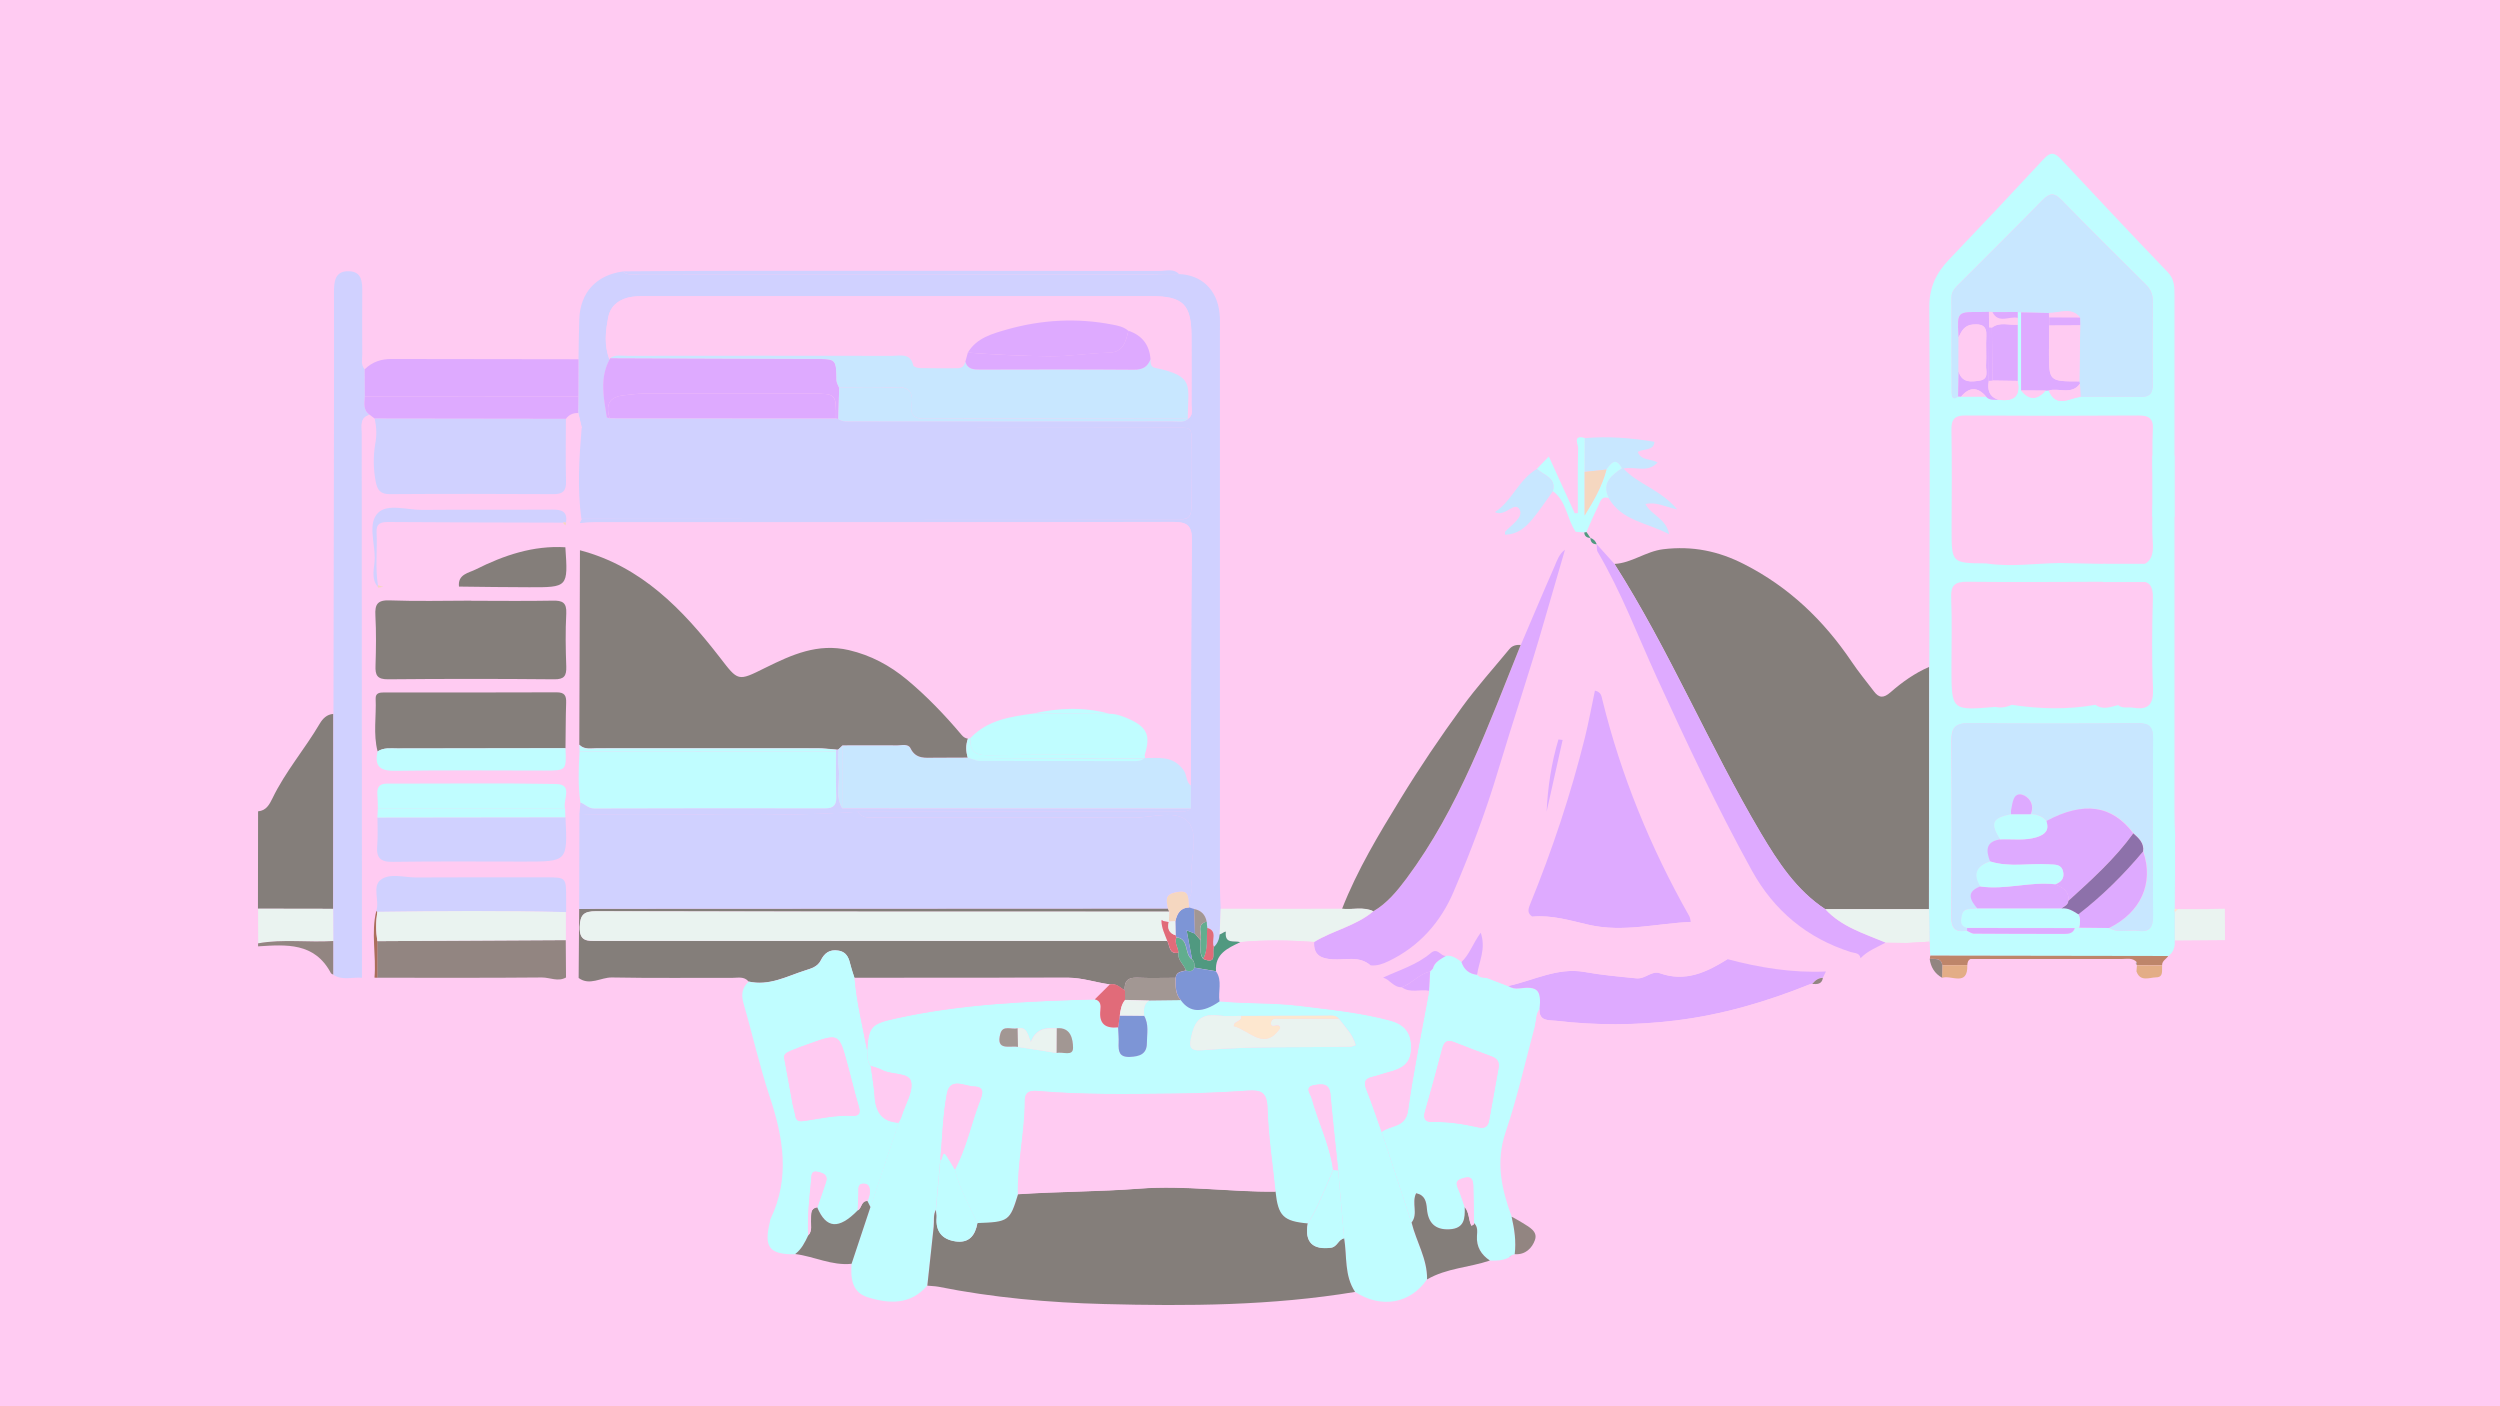 <svg xmlns="http://www.w3.org/2000/svg" xml:space="preserve" id="Calque_1" x="0" y="0" style="enable-background:new 0 0 1920 1080" version="1.1" viewBox="0 0 1920 1080"><rect x="0" y="0" width="1920" height="1080" fill="#333333" stroke="none"/><style>.st1{fill:#ffcbf2}.st2{fill:#847e7a}.st3{fill:#eaf3f0}.st4{fill:#928581}.st5{fill:#c0fdff}.st6{fill:#d0d1ff}.st7{fill:#deaaff}.st8{fill:#c8e7ff}.st9{fill:#509980}.st11{fill:#e3ad86}.st13{fill:#fde7cf}.st14{fill:#7d95d6}.st15{fill:#f5d7c0}.st16{fill:#e16b79}.st17{fill:#61ad8e}.st18{fill:#a29793}</style><g id="fond"><path d="M-33-30h2013v1152H-33z" style="fill:none;stroke:#000;stroke-width:1.123;stroke-miterlimit:10"/><path d="M-33-67h2013v1194H-33z" class="st1"/></g><g id="chambre"><path d="M198.2 623.1c0-205 .1-410-.2-615 0-7.7.8-10.2 9.6-10.2 497.3.3 994.6.3 1491.8 0 8.9 0 9.5 2.6 9.5 10.2-.2 229.9-.2 459.8-.2 689.7-4 .1-8.1.1-12.1.2.2-14.4-9.5-25-14.7-37.3-2.7-6.5-2.9-15.3-11.5-18.5-.2-6.4-.5-12.8-.5-19.3V226.4c0-6.4 0-12.2-5.2-17.7-27.5-28.6-54.7-57.6-81.8-86.6-4.8-5.2-8.1-6.1-13.4-.3-24 25.9-48.2 51.6-72.6 77.1-10 10.5-15.4 21.4-15.3 37 .7 92 .1 183.9 0 275.9-11.1 4.8-20.8 11.7-29.7 19.5-5.3 4.7-8.8 4.5-12.7-.7-5.8-7.6-11.8-15-17.2-22.9-21.4-31.6-48.2-57.2-82.5-74.8-19.8-10.1-39.8-14.2-62.1-11.5-13.5 1.6-24.1 10.6-37.5 11.3-4.6-5.1-9.1-10.1-13.7-15.2l.1.1c-.9-2.4-2.4-4.1-4.9-4.9l.1.1c-1-1.5-2.1-3.1-3.1-4.6 3-6.5 5.8-13.2 8.9-19.6 1.6-3.3 2.2-8.4 8.2-6.4 10.2 17.6 29.5 18.8 46.5 27.7-2.3-12.2-13.8-14.5-18.2-23.2 8.1-1.9 14.5 2 24.4 4.1-13-15.2-30.2-19.3-41.2-31.3 8.4-2.1 18.3 3.8 26.2-4.8-5.2-3.2-12.5-1-15.2-8.1 4.6-2.8 12.3-.6 12.8-7.8-17.9-2.9-35.7-4.3-53.5-2.8-9.4-2.9-5.1 4.9-5.1 7.6-.4 16.7-.2 33.4-.2 50.2-.8 0-1.6.1-2.4.1-6.4-14.1-12.8-28.2-19.9-43.6-3.7 3.8-6.4 6.6-9.1 9.4-14.1 8.2-19 24.6-32.3 33.3 8.1 4 14.9-8.9 18.9-2.1 3.4 5.8-6.1 11.7-10.9 17-.4.4-.2 1.3-.3 2.4 9.4 0 15.8-5.5 21.2-12 5.6-6.8 10.4-14.2 15.6-21.3 10.6 7.7 10.8 21.3 17.5 31.2-2.8 4.6-7.8 7.8-8.2 13.7-4.5 3.2-6.1 8.3-8.1 12.9-8.8 20-17.2 40.1-25.8 60.1-3.3-.1-6.5.5-8.7 3.2-12.1 14.7-24.9 29-36.2 44.4-16.7 22.9-32.6 46.4-47.4 70.6-16.7 27.3-33.3 54.6-44.9 84.5-31.1 0-62.2.1-93.2.1-.2-5.6-.6-11.2-.6-16.8V253.3c0-4.4.2-8.9-.3-13.2-1.9-18-13.8-29.3-31.1-29.9-4.3-4.5-9.9-2.4-14.8-2.4-114.6-.1-229.1-.1-343.7-.1-22.9 0-45.8.3-68.7.4-20.4 2.8-32.7 16.1-33.4 36.6-.4 10.3-.4 20.6-.6 30.9-47.8-.1-95.6-.1-143.4-.2-8 0-15 2.3-20.8 7.9-3-3.4-1.9-7.6-1.9-11.5-.1-16.1-.2-32.1 0-48.2.1-7.7-.4-15.5-10.3-15.7-10.6-.2-11.4 7.8-11.4 16 .1 30.9 0 61.8 0 92.8-.1 77.1-.3 154.2-.4 231.3-5 .3-8.2 3.7-10.4 7.4-11.5 19.6-26.6 36.9-36.4 57.5-2.7 5.1-5.2 9.8-11.4 10.2z" class="st1"/><path d="M198.2 623.1c6.2-.5 8.7-5.2 11-9.9 9.9-20.6 24.9-37.9 36.4-57.5 2.2-3.7 5.4-7.1 10.4-7.4 0 49.9 0 99.8-.1 149.7-19.3 0-38.5-.1-57.8-.1.1-24.9.1-49.8.1-74.8z" class="st2"/><path d="M198.2 697.9c19.3 0 38.5.1 57.8.1.1 8.2.1 16.4.2 24.7-19.3 1.2-38.7-1.8-57.9 1.8-.1-8.9-.1-17.7-.1-26.6zM1708.8 722l-38.6.3v-22c.8-.7 1.6-1.5 2.4-2.2h24c4-.1 8.1-.1 12.1-.2.1 8.1.1 16.1.1 24.1z" class="st3"/><path d="M198.2 724.5c19.2-3.5 38.6-.5 57.9-1.8v25.9c-.7-.4-1.7-.7-2-1.3-12.5-23.6-34.2-21.9-55.9-20.5v-2.3z" class="st4"/><path d="M1239.9 433.1c13.3-.7 23.9-9.6 37.5-11.3 22.4-2.7 42.4 1.4 62.1 11.5 34.4 17.5 61.1 43.1 82.5 74.8 5.3 7.9 11.4 15.3 17.2 22.9 3.9 5.2 7.4 5.3 12.7.7 8.9-7.8 18.7-14.8 29.7-19.5-.1 62-.1 124.1-.2 186.1h-79.7c-22.1-14.6-36.2-36.2-49.3-58.2-40-67.7-70.2-140.6-112.5-207z" class="st2"/><path d="M1428.9 735.9c-9.6 1.5-17.4 7.8-26.6 10.3-25.8 1.2-50.9-2.9-75.7-9.5-11.4-7.5-18-19.8-28.1-28.7-.4-1.5-.4-3.3-1.2-4.6-29.7-52.5-52.4-107.8-66.8-166.5-.6-2.5-1-5.6-5.6-6.6-2.5 11.9-4.7 23.9-7.6 35.7-10.9 43.9-25.2 86.8-42.3 128.7-1.6 4-1.9 6.8 1.9 9.2-2.3 1.5-5.9 2.6-6.6 4.6-6 16.5-20.1 27.6-28.2 42.6-2.8-.1-5.6-.1-7.6-2.5 1.3-10 7-19.6 2.8-32.2-6.2 8.5-8.6 16.8-14.8 22.5-3.6-2.5-7.2-5.4-12-4.7-4 .5-6.2-6.7-11.5-2.2-10.7 9.1-24.2 13.1-36.7 18.9-5.1-1.3-17.8 5.2-9.7-9.6 5 .5 9.4-1.1 13.8-3.2 23.6-11.2 40-30 49.9-53.2 13-30.4 24.8-61.4 34.2-93.1 11.4-38.3 24.3-76.2 35.4-114.7 5.3-18.4 10.7-36.7 16-55 .4-6 5.4-9.2 8.2-13.7 2.2.2 4.4.3 6.6.5.2 3 2.1 4.1 4.8 4.2l-.1-.1c.1 3.2 1.7 4.9 4.9 4.9l-.1-.1c.2 2-.2 4.3.8 5.9 18.1 30.7 30.6 63.9 45.3 96.2 22.9 50.3 46.5 100.3 73.2 148.7 16.9 30.8 42.3 51.8 76 62.5 3 1 6.7.6 7.4 4.8zm-228.8-167.6c-1.1-.1-2.2-.3-3.2-.4-5.4 18-8.2 36.5-9.1 55.4 4.1-18.3 8.2-36.6 12.3-55z" class="st1"/><path d="M1481.5 698.2c.1-62 .1-124.1.2-186.1.1-92 .7-184 0-275.9-.1-15.6 5.3-26.5 15.3-37 24.4-25.5 48.6-51.2 72.6-77.1 5.3-5.8 8.5-4.9 13.4.3 27.1 29 54.3 58 81.8 86.6 5.2 5.4 5.2 11.2 5.2 17.7v396.5c0 6.4.3 12.8.5 19.3-.1 18.5-.2 37.1-.2 55.6-.2.8-.2 1.6-.1 2.4v22c.3 4.8-1 8.9-5 11.8l-182.8-.3-.6-10.8-.3-25zm68.1-454.1v-4.5c.9.1 1.8.2 2.6.2v60c6.2 7.9 12.6 7.3 18.9.1.8-.1 1.5-.1 2.3-.1 5.7 13.8 15.7 6.1 24.4 4.9 15.3 0 30.6-.3 45.8.1 7.4.2 9.8-2.7 9.7-9.9-.3-21.3-.2-42.6 0-63.9.1-5.3-1.8-9.1-5.5-12.7-21.7-21.5-43.4-43-64.7-64.9-5.8-5.9-9.3-5-14.6.4-21.1 21.6-42.5 42.7-63.8 64.1-2.8 2.8-5.9 5.6-5.9 10.1 0 24.5 0 49 .1 73.5 0 3 .6 6.2 4.9 3 .8 0 1.5.1 2.3 0h19.2c2.6 3.2 6.2 2.2 9.6 2.5 11.1 1.4 17.2-2.1 14.6-14.5v-43.1c.1-1.8.1-3.5.1-5.3zm59.7 297.2c5.8 4.2 11.6 1.6 17.4.2 3.4 2.9 7.7 1.4 11.5 2 12.4 2.1 15.8-3 15.3-15.2-1-22.8-.7-45.6-.1-68.4.3-9.7-2.3-14.5-12.5-13.2-1.3-3.9-1-7.8.2-11.6 11.4-1.8 13-9.4 12.2-19.4-.7-9.1-.2-18.2-.1-27.3 2.9-4.3 1.7-9.9 5-14.2 4.8-6.3 1.8-10-5-11.7 0-10.9-.4-21.7.2-32.5.5-8.6-2.9-11-11.2-10.9-44.2.3-88.4.3-132.6 0-8.6-.1-11.1 3-10.9 11.2.4 25.3.2 50.6.1 75.9 0 26.3 0 26.3 26.6 26.5 19 3 37.9-.1 56.8-.3 11.8.2 23.7.5 35.5.7.2 4.6.3 9.1.4 13.7-35.8.1-71.6.4-107.4 0-9.7-.1-12.6 3-12.2 12.4.7 17.7.2 35.4.2 53.1 0 33.5 0 33.5 33.9 30.6 4.4 1.1 8.5.1 12.5-1.6 21.6 3.3 42.9 3.8 64.2 0zm-15.9 171.5c1.1-.1 2.3-.2 3.4-.3 7.6.1 15.2.2 22.9.2 7.1 4.3 14.9 1.1 22.3 2.2 9.3 1.3 11.5-3 11.4-11.7-.3-45.3-.4-90.7 0-136 .1-9-2.7-11.8-11.7-11.7-43.3.4-86.7.4-130.1 0-10.2-.1-13.1 3.8-13 13.5.4 45 .4 89.9-.1 134.8-.1 9.4 3.3 12.4 11.9 11 1.8.8 3.6 2.2 5.3 2.2 23.3.2 46.5.2 69.8.2 3.7-.1 6.7-.6 7.9-4.4z" class="st5"/><path d="M905.5 210.5c17.3.6 29.2 12 31.1 29.9.5 4.4.3 8.8.3 13.2v427.6c0 5.6.4 11.2.6 16.8-.2 6.5-.5 13.1-.8 19.7-.3 3.7-1.5 7-4.4 9.5-2.5-4.6 3.3-12.2-5.2-14.7-.2-1.6-.3-3.2-.5-4.7-1-5.4-4.2-8.6-9.5-9.7l-3.9-1.2c-.2-2.1-.4-4.1-.7-6.2 4.3-5.3 2.2-11.6 2.2-17.4-.2-14.4 6-32.9-2.2-42-8.9-9.9-28-3.2-42.5-3.3-65.3-.4-130.6-.2-196-.2-5.5 0-11.5 1.4-15.3-4.4 80.7-.1 161.3-.2 242-.4 4.7 0 9.7 1.5 13.9-2v-17.8c.2-62.6 0-125.3.8-187.9.1-11.9-3.5-14.5-14.9-14.5-147.8.4-295.6.2-443.4.3-4 0-8 .4-12 .6.5-1.1 1-2.2 1.5-3.2 152.7.1 305.5.2 458.2.2h1.2c6.9.7 9.1-2.7 9-9.2-.2-18.1-.3-36.2 0-54.2.1-6-1.8-6.8-7.6-6.8-153.5.3-307.1.3-460.6.3-.9-3.9-1.8-7.7-2.7-11.5 0-4.2.1-8.4.1-12.7 0-9.5 0-19.1.1-28.6.2-10.3.2-20.6.6-30.9.7-20.4 13-33.8 33.4-36.6 4.2 3.6 9.2 2.1 13.9 2.1 130.6.1 261.2.1 391.9.1 7.1-.2 14.2-.2 21.4-.2zM643.8 321.7c3.6 2.6 7.7 1.9 11.6 1.9H901c3.9 0 8.1 1.2 11.5-2 4.3-2.8 2.5-7.2 2.6-11 .2-17.2 0-34.5 0-51.8 0-25-6.3-31.3-31.1-31.3H499.9c-4.8 0-9.7-.2-14.4.5-9.1 1.3-16.4 6.4-18.2 15.3-2.2 10.8-3.5 22 .9 32.9-7.7 14.5-4.5 29.5-2.1 44.4 0 .3 1.4.5 2.2.7 57.9 0 115.9 0 173.9.1.4 0 1 .1 1.6.3zM256.1 748.7v-25.9c0-8.2-.1-16.4-.1-24.7 0-49.9 0-99.8.1-149.7.1-77.1.3-154.2.4-231.3 0-30.9.1-61.9 0-92.8 0-8.2.8-16.3 11.4-16 9.9.2 10.4 8 10.3 15.7-.1 16.1-.1 32.1 0 48.2 0 3.9-1.2 8.1 1.9 11.5 0 7 .1 13.9.1 20.9-.3 5.1-1.5 10.5 3.8 14.1-7.8 2-6.1 8.5-6.1 13.8 0 139.5 0 278.9.1 418.4-7.3-.6-15 2.3-21.9-2.2z" class="st6"/><path d="M1201.9 422.2c-5.3 18.3-10.7 36.6-16 55-11 38.5-23.9 76.3-35.4 114.7-9.4 31.6-21.2 62.7-34.2 93.1-9.9 23.2-26.3 41.9-49.9 53.2-4.4 2.1-8.8 3.7-13.8 3.2-8.7-7.5-19.2-4-28.9-4.6-8.7-.5-15-3-14.4-13.3 14.6-9 32.2-12.3 45.5-23.6 10.6-6.2 18.2-15.5 25.4-25.1 40.5-54.3 62.8-117.5 87.8-179.5 8.6-20.1 17-40.2 25.8-60.1 2-4.7 3.6-9.8 8.1-13z" class="st7"/><path d="M1167.9 495.3c-25 61.9-47.3 125.1-87.8 179.5-7.2 9.6-14.8 18.9-25.4 25.1-7.8-3.7-16-1-24-1.9 11.7-29.9 28.2-57.2 44.9-84.5 14.8-24.2 30.7-47.7 47.4-70.6 11.2-15.4 24.1-29.7 36.2-44.4 2.3-2.8 5.4-3.4 8.7-3.2z" class="st2"/><path d="M1428.9 735.9c-.8-4.3-4.5-3.8-7.4-4.7-33.7-10.7-59-31.8-76-62.5-26.7-48.4-50.2-98.4-73.2-148.7-14.7-32.2-27.2-65.5-45.3-96.2-.9-1.6-.5-3.9-.8-5.9 4.6 5.1 9.1 10.1 13.7 15.2 42.3 66.4 72.5 139.3 112.6 206.9 13.1 22 27.2 43.7 49.3 58.2 12.6 13.7 30 18.8 46.4 25.7-6.6 3.6-13.9 6.3-19.3 12zM280.2 304.5c0-7-.1-13.9-.1-20.9 5.8-5.7 12.8-8 20.8-7.9 47.8.1 95.6.2 143.4.2 0 9.5 0 19.1-.1 28.6-54.7.1-109.3.1-164 0z" class="st7"/><path d="M1030.7 697.9c8 .9 16.2-1.8 24 1.9-13.4 11.3-30.9 14.7-45.5 23.6-18.9-1.3-37.8-1.7-56.7.1-4.4-1.5-12 1.9-11.1-7.8.1-1.2-3 1.4-4.7 1.9.2-6.5.5-13.1.8-19.7 31 .1 62.1.1 93.2 0z" class="st3"/><path d="M1246.9 359.9c11 12 28.2 16 41.2 31.3-9.9-2.1-16.3-6-24.4-4.1 4.4 8.6 15.9 11 18.2 23.2-16.9-9-36.3-10.1-46.5-27.8-5.6-11.6 1.9-17.4 10.1-22.9.5.1.9.2 1.4.3z" class="st8"/><path d="M1246.9 359.9c-.4-.1-.9-.2-1.3-.2-4.6-8.7-8.2-4.1-11.8.9l-16.8 1.8c.1-8.6.1-17.3.1-25.9 17.9-1.6 35.6-.2 53.5 2.8-.5 7.2-8.2 5-12.8 7.8 2.7 7 10 4.9 15.2 8.1-7.8 8.5-17.8 2.6-26.1 4.7z" class="st8"/><path d="M1217.1 336.4c-.1 8.6-.1 17.3-.1 25.9v33.5c7.1-11.4 13.5-22.7 16.8-35.3 3.6-5 7.2-9.6 11.8-.9-8.1 5.5-15.7 11.3-10.1 22.9-5.9-1.9-6.5 3.1-8.2 6.4-3.2 6.4-6 13.1-8.9 19.6-.6.1-1.2.2-1.7.4-2.2-.2-4.4-.3-6.6-.5-6.8-9.9-6.9-23.5-17.5-31.2 2.9-10.6-7.2-12.1-12.2-17.2 2.7-2.8 5.4-5.6 9.1-9.4 7.1 15.5 13.5 29.5 19.9 43.6.8 0 1.6-.1 2.4-.1 0-16.7-.2-33.5.2-50.2 0-2.6-4.3-10.3 5.1-7.5z" class="st5"/><path d="M905.5 210.5c-7.2 0-14.3.1-21.4.1-130.6 0-261.2 0-391.9-.1-4.7 0-9.7 1.6-13.9-2.1 22.9-.1 45.8-.4 68.7-.4 114.6 0 229.1-.1 343.7.1 4.9 0 10.5-2.1 14.8 2.4z" class="st6"/><path d="M1180.4 360.1c5 5.1 15.1 6.5 12.2 17.2-5.2 7.1-10 14.5-15.6 21.3-5.4 6.5-11.7 12-21.2 12 .1-1.1-.1-2 .3-2.4 4.8-5.2 14.3-11.1 10.9-17-3.9-6.7-10.8 6.1-18.9 2.1 13.2-8.6 18.2-25 32.3-33.2z" class="st8"/><path d="M1670.3 698c.1-18.5.2-37.1.2-55.6 8.5 3.2 8.8 12 11.5 18.5 5.1 12.3 14.8 23 14.7 37.3h-24c-.8-.2-1.6-.2-2.4-.2z" class="st1"/><path d="M1226.3 418c-3.2 0-4.8-1.7-4.9-4.9 2.5.8 4 2.5 4.9 4.9z" class="st9"/><path d="M1216.7 409c.6-.2 1.1-.3 1.7-.4 1 1.5 2.1 3.1 3.1 4.6-2.7-.2-4.6-1.2-4.8-4.2z" class="st9"/><path d="M712.1 987.4c-13 15-29.5 14-46 8.8-11.9-3.8-12.9-14.8-12.1-25.7 4.8-14.5 9.7-29.1 14.5-43.6 7.2-21.6 14.5-43.2 21.7-64.8.8-1.8 1.9-3.6 2.5-5.5 2.7-8.7 8.8-18.4 7-26-1.7-7-14.7-4.9-22-8.7-2.8-1.5-5.9-2.2-8.9-3.2-3-3.5-2.6-7.8-2.8-12 1.1-18.4 3.2-20.4 22-24.6 50.3-11.1 101.5-13.2 152.7-14.6 4.7 1.1 4.7 4.8 4.3 8.3-1.2 10.6 3.9 14.2 13.7 13.2.2 4 .6 8 .4 12-.3 6.2.2 11 8.7 10.6 7.3-.3 13-2.1 13-10.5 0-7.1 1.8-14.5-2.2-21.2-.1-4.4-.6-8.8 4-11.6l24.3-.3c7 9.7 16.6 10 29.7.9 20.3 2 40.8.9 61.1 3.5 23.4 2.9 46.9 5.2 69.8 11.3 11.1 3 16.6 9.2 16.3 21.5-.3 12.2-7.7 15.6-17.1 18.1-4.3 1.1-8.4 2.7-12.7 3.7-5.7 1.3-6.9 3.9-4.7 9.5 4.3 10.8 7.9 21.8 11.8 32.7 7.7 23.2 15.3 46.5 22.9 69.7 3.6 14.7 12.2 28 11.9 43.7-12.8 18.7-35.1 22.6-55.2 9.6-8.4-12.6-6.2-27.4-8.4-41.2-1.5-17.4-3.1-34.9-4.6-52.3-2-19.4-4.2-38.9-6-58.3-.8-8.7-6.6-7.9-12.2-7-8.2 1.3-3.1 6.7-2.2 10 5 18.5 14 35.9 16.5 55.2-6.3 13.8-11.2 28.3-19.5 41.1-18.8-1.7-22.8-5.6-24.8-24.5-2.2-21.4-5.5-42.8-6.2-64.3-.4-12-4.9-13.9-15.1-13.2-19.2 1.3-38.3 2.1-57.5 2.3-34.4.3-68.9 1-103.2-2-5.5-.5-10.5-.4-10.5 7.6 0 24-5.8 47.6-5.3 71.7-6.3 20.7-7.3 21.4-31.2 22.2-5.9-13.7-13.8-26.5-17.2-41.2 8.9-16.7 12.5-35.2 19.2-52.7 1.8-4.7 4.4-10.8-4.4-11.1-7.5-.2-18.5-7.3-20.9 5.4-3.2 16.7-3.5 34-5.1 51.1-1.1 12.7-2.2 25.4-3.4 38.2-2.4 4.1-1.4 8.6-1.8 13-1.4 15-3.1 30.1-4.8 45.2zm99.4-197.7c-7.9-.4-15.6-.4-19.9 10.5-2.4-6.3-3.4-12-10.2-10.5-4.5 1.2-11.3-2.8-13.2 4.1-3.8 13.7 7.3 9 13.5 10.2 9.9 1.5 19.8 3.1 29.7 4.6 4.5-1.3 12.8 3.1 12.6-4.2-.1-5.8-1.4-15.7-12.5-14.7zm141.9-9.5c-5.6 0-11.3.5-16.8-.2-11.4-1.4-18 1.1-21.2 14.3-2.5 10.4-1.7 13 8.6 12.2 37.5-3.1 75.2-2 112.8-2.6 1.4 0 2.8-.7 4.4-1.2-2.3-8.6-8.3-14-12.9-20.3-2.4-2.9-5.8-2.4-8.9-2.3-22 0-44 .1-66 .1z" class="st5"/><path d="M1032.3 951c2.3 13.8 0 28.6 8.4 41.2-63.9 10.6-128.4 11-192.8 9.3-42.7-1.1-85.3-4.9-127.3-13.3-2.7-.5-5.6-.5-8.4-.8 1.7-15.1 3.3-30.2 4.9-45.4.5-4.3-.6-8.9 1.8-13 .2 2 .6 4 .5 5.9-.9 10.6 4 16.8 14.3 18.4 10.6 1.6 15.3-4.5 17-14 23.9-.8 24.9-1.5 31.2-22.2 31.1-2.1 62.2-1.9 93.3-4.3 34.8-2.7 69.6 2.7 104.4 2.3 2 18.8 6 22.8 24.8 24.5-2.8 14.8 4.3 20.3 17.7 18.6 4.9-.6 5.7-6.4 10.2-7.2z" class="st2"/><path d="M278 750.8c0-139.5-.1-278.9-.1-418.4 0-5.4-1.7-11.8 6.1-13.8 1.3 1 2.5 1.9 3.8 2.9 1.4 6.7 1.6 13.1.5 20-1.6 9.3-1.4 19.1.5 28.7 1.2 6.5 3.7 9.5 11 9.4 41.7-.3 83.5-.3 125.2 0 7.2 0 10-2.3 9.9-9.7-.4-16-.1-32.1-.1-48.1 2.3-3.2 5.5-4.7 9.4-4.5.9 3.9 1.8 7.7 2.7 11.5-2 23.2-3.5 46.5-.2 69.8-.5 1.1-1 2.2-1.5 3.2.1 7 .3 14 .4 21-.2 49.8-.4 99.5-.5 149.3.1 1.8.1 3.5.2 5.2-.8 13-1.2 26 .6 39-.3 3-.5 6-.8 8.9 0 24.3-.1 48.6-.2 73-.1 17.7-.3 35.3-.4 53-3.2-.1-6.4-.3-9.6-.4-.1-9.6-.2-19.2-.2-28.7v-21.5c0-3.6.1-7.2 0-10.8 0-15.9 0-15.9-15.5-15.9-33.3 0-66.6-.2-99.9.1-9.1.1-19.9-3.6-27 1.8-6.6 5.1-.8 16-3.4 24-4.2 17 0 34.2-1.4 51.2-3.2-.1-6.3-.1-9.5-.2zm12.5-299.5 3.9-.6c19.4 0 38.7-.1 58.1-.1 17.9.2 35.8.5 53.7.5 30.1.1 30.1 0 27.9-30.7v-16.8c.4-.7.5-1.4.4-2.2 1.3-8.4-3.1-10-10.5-10-33.3.3-66.6-.1-100 .2-11.5.1-26.3-5-33.8 2.2-8 7.8-2.7 22.9-2.6 34.7.1 7.6-3.4 15.9 2.9 22.8zM434 620.7c-1.7-6.5 6.6-18.4-7-18.6-43.2-.8-86.4-.2-129.6-.3-5.9 0-7.8 2.7-7.5 8.1.2 3.6.2 7.2.4 10.8-.1 2.4-.2 4.9-.4 7.3 0 7.2.4 14.4-.2 21.6-.8 9.3 2.3 12.6 12.1 12.4 33.6-.6 67.2-.2 100.8-.2 33.3 0 33.3 0 31.7-34-.1-2.4-.2-4.8-.3-7.1zm.4-46.2c.1-11.6.1-23.2.5-34.9.2-5.4-1.2-8-7.3-8-44.1.2-88.2.1-132.4.1-3.4 0-6.8.2-6.6 4.8.5 13.5-2 27.1 1.5 40.5-2.7 11.8 2.2 15.1 13.9 14.9 38.1-.7 76.3-.2 114.4-.2 16.7 0 16.7 0 16-17.2zm-72.5-113.1v-.2c-20.9 0-41.7.5-62.5-.2-9.4-.3-11.6 2.9-11.2 11.6.7 12.8.5 25.7.1 38.5-.2 7.3 1.2 10.6 9.7 10.5 42.5-.5 85-.4 127.5 0 7.7.1 9.5-2.6 9.3-9.7-.4-13.6-.6-27.3 0-40.9.4-8.4-3-9.9-10.5-9.8-20.7.5-41.6.2-62.4.2z" class="st1"/><path d="M444.4 751.1c.1-17.7.3-35.3.4-53 4.8-.1 9.6-.2 14.5-.2 145.9-.1 291.8-.2 437.7-.2.3.8.7 1.6 1 2.5-146.7 0-293.4 0-440.1-.3-9.3 0-12.3 2.4-12.6 12-.3 11.4 5.9 10.8 13.6 10.8 145.9-.1 291.8 0 437.6 0 2 3.7 1.1 10.3 8.5 9-.8 5.7 4.4 8.9 5.8 13.6-3.4.9-7.4.9-8 5.7-9.8 0-19.7.3-29.5-.1-7.4-.3-10 3-9.5 9.8-3.6-2.2-6.7-5.7-11.6-4.7-10.7-1.4-21-5.1-32-5.1-54.7.2-109.4.1-164 .1-1-3-2.1-6-2.8-9-1.4-5.5-2.6-10.9-9.7-12-6.7-1-10.6 2-13.4 7.6-2.4 4.8-7.4 6.2-11.8 7.6-14.2 4.5-27.8 12.2-43.6 8.6-3.4-4.1-8.1-2.8-12.3-2.8-30.9-.1-61.8.3-92.7-.3-8.5-.1-17 6.6-25.5.4z" class="st2"/><path d="M1084 939c-7.7-23.2-15.3-46.5-22.9-69.7 6.8-5.4 18.4-2.9 20.3-16.6 4.2-30.8 10.7-61.2 16.2-91.8.3-4.9.5-9.8.8-14.7h-.1c.7-.8 1.4-1.5 2.2-2.3 1.3-5.3 6-7.2 10-9.8 4.9-.7 8.4 2.2 12 4.7 1.9 5.8 5.9 9.2 12 9.8 2 2.4 4.8 2.4 7.6 2.5 5.4 2.1 10.8 4.1 16.2 6.2 2.8 1.8 5.5 2.2 9 1.8 13.9-1.7 16.6 1.3 15.2 16-3 3.7-2.3 8.4-3.6 12.6-7.4 27.3-13.5 55-22.6 81.8-7.8 23-3.1 43.8 4.7 65 2.1 9.5 3.6 19.1 2.4 28.8-.8.2-1.5.4-2.3.6-.8.6-1.6 1.3-2.4 1.9-4.6 2.4-9.5 2.5-14.5 2.3-6.6-4.5-10.4-10.4-9.9-18.8.2-3.4.8-7.2-2.3-10-.2-9.6-.2-19.3-.6-28.9-.2-3.9-1.2-7.3-6.6-5.8-4.2 1.2-7.8 2.1-5.2 7.9 2.1 4.7 3.5 9.7 5.3 14.6.3 8.5-.1 16.4-11.7 17-11.2.6-16.4-5.2-17.3-15.5-.5-6-1.7-10.8-8.3-12.2-3.7 7.5 1.8 15.8-3.6 22.6zm66.8-118.3c1-4.5-.5-7.6-5.1-9.3-9.8-3.5-19.5-7.3-29.1-11.1-5.7-2.2-7.7.3-9.1 5.6-4.1 15.9-8.5 31.6-13 47.4-1.6 5.5-.5 8.6 5.8 8.4 12.1-.4 23.9 1.6 35.6 4.2 4.3.9 6.9-.8 7.7-5.2 2.4-13.3 4.8-26.6 7.2-40zM575 753.9c15.8 3.6 29.4-4.1 43.6-8.6 4.5-1.4 9.4-2.8 11.8-7.6 2.8-5.6 6.6-8.7 13.4-7.6 7.1 1.1 8.3 6.4 9.7 12 .8 3.1 1.9 6 2.8 9 1.6 18.8 6.2 37.2 9.7 55.7.2 4.2-.2 8.5 2.8 12 1 7.9 2.5 15.7 3 23.7.8 11.9 5.9 19.2 18.5 19.8-7.2 21.6-14.5 43.2-21.7 64.8-.8-1.5-1.5-3-2.3-4.6.6-1.9 1.4-3.7 1.6-5.7.4-3.8.1-7.8-5-7.6-4.7.2-3.4 4.5-3.6 7.4-.4 4.3-.4 8.7-.5 13.1-14.5 14.9-24.2 14.1-31.1-2.4 2.2-6.4 4.5-12.8 6.6-19.3 1.8-5.6-2.1-7-6.3-7.9-5.3-1.2-4.7 2.7-5 5.8-1.4 14.3-3.1 28.6-2.3 43.1-2.5 5.3-5.2 10.6-10 14.3-19.9.2-24.2-5.4-19.4-24.9.2-.8.1-1.7.5-2.3 15.1-31.5 9.8-62.5-.7-94-7.8-23.5-13.2-47.8-20.1-71.6-1.9-6.8-1-12.1 4-16.6zm27.4 59.3c2.2 12.2 4.3 23.6 6.4 35 .5 2.8 1.5 5.4 1.9 8.2.7 5.1 3.6 5 7.8 4.3 11.9-1.8 23.7-4.5 35.8-3.8 5.7.3 6.8-1.9 5.2-7.3-3.2-10.8-5.7-21.7-8.7-32.5-6.4-23.7-6.5-23.7-29.9-15.3-4.5 1.6-9.1 3.2-13.5 5.1-2.9 1.4-6.1 2.8-5 6.3z" class="st5"/><path d="M1182.4 775c1.4-14.6-1.3-17.7-15.2-16-3.5.4-6.2 0-9-1.8 19.4-4.3 38.2-14.4 58.5-10.8 13.3 2.4 26.5 3.5 39.9 4.9 7 .7 11.6-6.2 18.1-3.9 19.6 7 36-.9 51.9-10.8 24.8 6.6 49.9 10.7 75.7 9.5-.8 1.6-1.5 3.2-2.3 4.8-3.6 0-6.1 2.1-8.2 4.7l-.7-.1-.7.2c-33.4 13.5-67.6 23.6-103.6 28-30.7 3.8-61.3 3.8-91.9.2-4.9-.5-13.2.8-12.5-8.9z" class="st7"/><path d="M434.5 722c.1 9.6.2 19.2.2 28.7-6.1 3.5-12.3 0-18.5 0-42.2.4-84.3.2-126.5.2v-28.1c48.4-.3 96.6-.5 144.8-.8z" class="st4"/><path d="M1132 939.3c3.1 2.8 2.5 6.5 2.3 10-.5 8.4 3.3 14.3 9.9 18.8-15.9 5.4-33.3 5.8-48.2 14.5.3-15.7-8.3-29-11.9-43.7 5.3-6.7-.2-15 3.5-22.5 6.7 1.4 7.8 6.2 8.3 12.2.9 10.3 6.1 16.1 17.3 15.5 11.6-.6 12-8.5 11.7-17 3.5 4.1 2.8 9.7 5.1 14.3.6-.3 1.2-.5 1.7-.9.2-.2.2-.8.3-1.2z" class="st2"/><path d="M1640.8 746c-3.2 5.5-8.4 5-13.7 5-33.1-.1-66.3-.5-99.4.2-11.7.3-16.3-3.2-14.4-14.7 38.8 0 77.6-.1 116.4 0 3.9 0 8.1-1.1 11.3 2.4-.3.2-.8.6-.7.7.1.6.5 1.1.8 1.7h.2c-.2 1.6-.4 3.2-.5 4.7z" class="st1"/><path d="M1448.2 723.9c-16.4-6.9-33.8-12-46.4-25.7h79.7l.3 25c-5.7.3-11.3.7-17 1-5.5-.1-11-.2-16.6-.3z" class="st3"/><path d="M610.7 963.1c4.9-3.7 7.5-9 10-14.3 3.3-3.7 1.8-8.2 2.1-12.4.3-3.8-.8-8.3 4.8-9.2 6.9 16.5 16.6 17.2 31.1 2.4 3.2-1.6 2.5-7.4 7.5-7.2.8 1.5 1.5 3 2.3 4.6-4.8 14.5-9.7 29.1-14.5 43.6-15.2 1.6-28.8-5.7-43.3-7.5z" class="st2"/><path d="M1182.4 775c-.7 9.6 7.6 8.4 12.6 9 30.6 3.6 61.2 3.6 91.9-.2 36-4.4 70.2-14.5 103.6-28-.5 2.6-2 3.9-4.5 5.1-29.7 14-59.4 27.2-93 28.9-17.9.9-35.6 4.8-53.6 4.7-20.5-.1-40.3-5-60.6-6.9 1.3-4.1.6-8.9 3.6-12.6z" class="st1"/><path d="M1641 738.9c-3.2-3.5-7.4-2.4-11.3-2.4h-116.4c-1.9 1-2.3 2.8-2.4 4.7-6.4 0-12.8.1-19.2.1-1-6.1-5.8-4.6-9.7-4.9.1-.8.3-1.7.4-2.5l182.8.3c-1.5 2.4-4.8 3.7-4.7 7.1-6.4 0-12.9-.1-19.3-.1h-.2v-2.3z" style="fill:#be856a"/><path d="M1163.3 963.2c1.2-9.8-.2-19.3-2.4-28.8 2.8 1.6 5.7 3 8.3 4.7 4.9 3.2 12.1 6.4 9.6 13.3-2.1 6-7.3 11.5-15.5 10.8z" class="st4"/><path d="M1641.2 741.3c6.4 0 12.9.1 19.3.1-.3 3.7 1.3 9.1-4.5 9.2-5.3.1-12.3 3.7-15.2-4.6.1-1.5.3-3.1.4-4.7zM1491.7 741.3c6.4 0 12.8-.1 19.2-.1.5 17-12.6 7.2-19.4 9.8.1-3.2.1-6.5.2-9.7z" class="st11"/><path d="M289.8 722.8v28.1h-1.1l-1.1-.1c1.5-17-2.8-34.3 1.4-51.2l.9.6c-1.3 7.6-1.3 15.1-.1 22.6z" style="fill:#aa6e5a"/><path d="M1482.4 734c-.1.8-.3 1.7-.4 2.5-7.1-2.2-10.5-9.5-17.2-12.3 5.7-.3 11.3-.7 17-1l.6 10.8z" class="st1"/><path d="M1491.7 741.3c-.1 3.2-.1 6.4-.2 9.6-5.7-3.2-8.7-8.2-9.5-14.5 3.9.4 8.7-1.2 9.7 4.9zM1391.8 755.7c2.1-2.6 4.6-4.7 8.2-4.7-.8 5-4.4 4.9-8.2 4.7zM1158.7 965.8c.8-.6 1.6-1.3 2.4-1.9-.9.6-1.7 1.2-2.4 1.9z" class="st4"/><path d="M1670.3 698c.8 0 1.6.1 2.3.2-.8.7-1.6 1.5-2.4 2.2-.1-.8-.1-1.6.1-2.4z" class="st13"/><path d="M1176.9 704c-3.8-2.4-3.5-5.2-1.9-9.2 17.1-41.9 31.4-84.8 42.3-128.7 2.9-11.8 5.1-23.8 7.6-35.7 4.6 1 5 4 5.6 6.6 14.4 58.7 37.1 114 66.8 166.5.8 1.3.8 3 1.2 4.6-26 1.1-51.8 8.2-78 2.3-14.3-3.3-28.5-7.9-43.6-6.4z" class="st7"/><path d="M1097.6 760.9c-5.5 30.6-12 61-16.2 91.8-1.9 13.7-13.5 11.2-20.3 16.6-3.9-10.9-7.5-21.9-11.8-32.7-2.2-5.5-.9-8.2 4.7-9.5 4.3-1 8.4-2.5 12.7-3.7 9.4-2.5 16.9-5.9 17.1-18.1.3-12.3-5.3-18.5-16.3-21.5-22.9-6.2-46.3-8.4-69.8-11.3-20.3-2.5-40.8-1.4-61.1-3.5-1.4-7.7 2.4-15.9-2.7-23.1-.9-13.4 9.1-17.7 18.6-22.3 18.9-1.8 37.8-1.5 56.7-.1-.7 10.3 5.7 12.8 14.4 13.3 9.8.6 20.2-3 28.9 4.6-8.1 14.7 4.6 8.2 9.7 9.6 5.3 1.5 8.2 7.7 14.4 7.4 6.5 4.6 14.1 1.1 21 2.5zM1176.9 704c15.1-1.4 29.3 3.1 43.8 6.3 26.2 5.9 52-1.2 78-2.3 10.1 8.9 16.7 21.1 28.1 28.7-16 10-32.3 17.8-51.9 10.8-6.4-2.3-11.1 4.6-18.1 3.9-13.3-1.3-26.6-2.5-39.9-4.9-20.3-3.7-39.1 6.5-58.5 10.8-5.4-2.1-10.8-4.1-16.2-6.2 8.2-15 22.3-26 28.2-42.6.6-2 4.2-3 6.5-4.5z" class="st1"/><path d="M1076.6 758.2c-6.2.3-9.2-5.9-14.4-7.4 12.5-5.8 26-9.8 36.7-18.9 5.3-4.5 7.5 2.7 11.5 2.2-3.9 2.6-8.7 4.5-10 9.8-.7.8-1.4 1.5-2.2 2.3h.1c-8.4 1.8-13.8 9.1-21.7 12zM1134.4 748.6c-6.1-.6-10.1-4-12-9.8 6.2-5.7 8.6-14 14.8-22.5 4.3 12.7-1.5 22.4-2.8 32.3zM1200.1 568.3c-4.1 18.3-8.2 36.7-12.3 55 .9-18.9 3.7-37.4 9.1-55.4 1.1.2 2.1.3 3.2.4z" class="st7"/><path d="M1510.6 714.7c-8.7 1.4-12-1.5-11.9-11 .4-44.9.4-89.9.1-134.8-.1-9.7 2.8-13.6 13-13.5 43.3.4 86.7.4 130.1 0 9-.1 11.7 2.7 11.7 11.7-.4 45.3-.4 90.7 0 136 .1 8.7-2.2 13-11.4 11.7-7.4-1-15.2 2.1-22.3-2.2 24.6-12 34.7-34.6 26.2-58.8.8-6.5-3.4-10.2-7.5-13.9-16.2-21.7-38.2-24.8-66.8-9.4-3.2-3.6-7.3-5.2-12.1-5.2 3.5-7.6-1.8-13.8-6.7-15-6.7-1.6-7.2 6.3-8.2 11.5-.2 1.1-.1 2.3-.1 3.5-14.6 2.9-16.3 6.8-8.4 19.3-11.2 1.8-10.8 8.7-7.6 16.9-10.3 3.3-13.6 9.5-7.6 19.2-11 4.2-7.8 10.4-2.3 16.8-4.2 1.3-10.5-1.5-11.9 5.4-.8 3.8-1.8 8.3 4 9.6-.1.8-.2 1.5-.3 2.2zM1552.2 239.9c-.9-.1-1.8-.2-2.7-.2-6.5 0-12.9.1-19.4.1-.9-.1-1.8-.1-2.7-.2-2 0-4 .1-6 .1-18.4-.1-18.4-.1-17.4 18.1 0 .4.1.8.2 1.2v26.5c-.1 6.4-.3 12.8-.4 19.1-4.2 3.2-4.8 0-4.9-3-.1-24.5-.1-49-.1-73.5 0-4.5 3.1-7.2 5.9-10.1 21.3-21.3 42.7-42.5 63.8-64.1 5.3-5.4 8.8-6.3 14.6-.4 21.3 21.9 43 43.4 64.7 64.9 3.7 3.6 5.5 7.5 5.5 12.7-.2 21.3-.3 42.6 0 63.9.1 7.2-2.3 10.1-9.7 9.9-15.3-.4-30.5-.1-45.8-.1-.2-3.3-.3-6.7-.4-10-.2-.6-.3-1.2-.5-1.8.2-14.4.5-28.8.7-43.2 0-1.9-.1-3.8-.1-5.8-6.9-8.5-15.8-3.3-24-3.6-7.1-.2-14.2-.4-21.3-.5z" class="st8"/><path d="M1596.9 292.9c.1.6.3 1.2.5 1.8-6.4 8.9-16.1 2.9-24 5.2-.8 0-1.5 0-2.3.1-6.3 0-12.6-.1-18.9-.1v-60c7.1.2 14.2.3 21.3.5.1 1.1.2 2.3.2 3.5 0 2 0 4 .1 6-.1 6.7-.2 13.5-.2 20.2 0 22.8 0 22.8 23.3 22.8zM1645.9 653.9c8.4 24.2-1.7 46.8-26.2 58.8l-22.9-.3c.8-3.5 1.1-7-.6-10.3 18.4-14.1 34.8-30.4 49.7-48.2z" class="st7"/><path d="M1596.2 702.1c1.7 3.3 1.4 6.8.6 10.3-1.2.1-2.3.2-3.4.3-27.6 0-55.1-.1-82.7-.1-5.8-1.4-4.8-5.8-4-9.6 1.4-6.8 7.7-4.1 11.9-5.4h64.6c5-.6 9 2.1 13 4.5z" class="st5"/><path d="M1549.6 249.4v43.1l-19.4-.3c-.1-13.5-.2-27-.4-40.6 6.1-4.6 13.1-1.6 19.8-2.2z" class="st7"/><path d="M1503.8 304.5c.1-6.4.3-12.8.4-19.1 2.7 8.9 9.8 8 16.4 6.9 7.1-1.2 4.5-7.4 4.7-11.7.4-7.5-.2-15.1.2-22.6.4-8-3.9-9.3-10.4-8.7-6.2.5-8.6 4.8-10.8 9.6-.1-.4-.2-.8-.2-1.2-1-18.2-1-18.2 17.4-18.1 2 0 4-.1 6-.1 0 4 .1 8 .1 12.1-.1 13.7-.1 27.3-.2 41-1.2 6.8.2 12.2 7.5 14.5-3.3-.3-7 .7-9.6-2.5-6.4-7.5-12.8-7.6-19.2 0-.7 0-1.5 0-2.3-.1zM1510.7 712.7c27.6 0 55.1.1 82.7.1-1.2 3.8-4.2 4.4-7.6 4.4-23.3 0-46.5 0-69.8-.2-1.8 0-3.6-1.5-5.4-2.2.1-.8.2-1.5.1-2.1z" class="st7"/><path d="M1534.9 307c-7.3-2.4-8.7-7.8-7.5-14.5.9-.1 1.8-.2 2.7-.2l19.4.3c2.6 12.3-3.5 15.9-14.6 14.4zM1573.4 299.9c7.9-2.2 17.5 3.7 24-5.2.2 3.3.3 6.7.4 10-8.7 1.3-18.7 8.9-24.4-4.8zM1527.6 251.5c0-4-.1-8-.1-12.1.9.1 1.8.1 2.7.2 4.7 9.1 12.9 2.9 19.4 4.4v5.3c-6.6.6-13.7-2.4-19.8 2.3-.8 0-1.5 0-2.2-.1z" class="st1"/><path d="M1549.6 244.1c-6.5-1.5-14.7 4.8-19.4-4.4 6.5 0 12.9-.1 19.4-.1v4.5z" class="st7"/><path d="M1506.2 304.6c6.4-7.7 12.8-7.5 19.2 0-6.5-.1-12.8 0-19.2 0zM1552.2 299.8c6.3 0 12.6.1 18.9.1-6.3 7.3-12.7 7.8-18.9-.1zM445.5 422.8c-.1-7-.3-14-.4-21 4-.2 8-.6 12-.6 147.8 0 295.6.1 443.4-.3 11.4 0 15 2.6 14.9 14.5-.7 62.6-.6 125.3-.8 187.9-4-2.9-2.7-8-5.8-12.1-8.3-11.1-19-8.9-29.6-9 .2-.8.2-1.5-.1-2.3 4.5-14.5 2-21-11-27.2-5.1-2.4-10.3-4.5-16.1-4.5-19.5-5.4-39-4.6-58.5-.2-17.5 2.4-34.9 4.8-48 18.5-.8.4-1.5.7-2.3 1.1-2.1-.3-3.5-1.3-4.9-3-12.9-15.2-26.8-29.8-42.1-42.5-12.8-10.6-27.2-18.5-44.3-22.5-24.1-5.6-44 3.5-64.1 13.5-21.5 10.6-20.8 10.5-35.3-8.2-28.3-36.8-59.8-69.7-107-82.1z" class="st1"/><path d="M897 697.7c-145.9.1-291.8.2-437.7.2-4.8 0-9.6.1-14.5.2.1-24.3.1-48.6.2-73 4.8.1 9.6.4 14.4.4 66.5-1.1 133 2.4 199.4-2.1 3.9 5.8 9.8 4.4 15.3 4.4 65.3 0 130.6-.2 196 .2 14.6.1 33.6-6.7 42.5 3.3 8.2 9.1 2 27.6 2.2 42 .1 5.8 2.2 12-2.2 17.4-.7-6.7-4.2-6.5-9.9-5.3-8.6 1.7-6.7 6.9-5.7 12.3zM446.5 398.5c-3.2-23.3-1.7-46.5.2-69.8 153.5 0 307.1 0 460.7-.3 5.8 0 7.7.9 7.6 6.8-.3 18.1-.3 36.2 0 54.2.1 6.6-2.1 9.9-9 9.2h-1.2c-152.8.1-305.5 0-458.3-.1z" class="st6"/><path d="M468.1 276.1c-4.4-10.8-3.1-22.1-.9-32.9 1.8-8.9 9.1-14 18.2-15.3 4.7-.6 9.6-.5 14.4-.5h384.1c24.8 0 31.1 6.4 31.1 31.3 0 17.3.1 34.5 0 51.8 0 3.7 1.8 8.2-2.6 11l-.2-.4c.1-25.3 5.9-32.1-25.2-38.6-3.7-.8-3.4-3.9-3.5-6.7-.9-11-6.5-18.3-17-21.8-3.5-3-7.8-3.9-12.2-4.8-27.3-5.2-54.3-3.8-80.9 3.7-11.4 3.2-23.3 6.4-30.2 17.8-.7 2.4-1.3 4.7-2 7.1-.6 3.2-2.5 5-5.8 5-9.6 0-19.3.1-28.9-.1-1.8 0-5-1-5.2-2-2.3-10-10.1-7.4-16.4-7.4-67.8-.1-135.6-.1-203.5 0-4.3 0-8.9-1.2-12.9 1.7l-.4 1.1z" class="st1"/><path d="M879.2 582.2c10.7.1 21.3-2.1 29.6 9 3.1 4.1 1.8 9.3 5.8 12.1V621c-89.2-.1-178.5-.1-267.8-.2.1-16.1.1-32.2.2-48.3 14.1 0 28.1-.1 42.2 0 3.5 0 8.2-1.3 10 2.3 4.2 8.5 11.5 7.2 18.6 7.2 8.4 0 16.9 0 25.3-.1 1 .3 2.1.6 3.1.9 1.9.5 3.8 1.4 5.7 1.4 39.5.1 79.1.1 118.7.1 2.8 0 5.6.1 7.9-2l.7-.1z" class="st8"/><path d="M468.2 321.2c-.8-.2-2.1-.4-2.2-.7-2.4-14.9-5.6-30 2.1-44.4l.6-1 157.4.6c16.2 0 16.1 0 16.4 16.5 0 1.9 1.3 3.7 2 5.6-.2 8-.4 16-.7 23.9-.6-.1-1.1-.3-1.7-.4.1-18.8-.1-19-18.4-19H494.1c-4.8 0-9.5.7-14.2 1.2-12 1.1-14.9 7.1-11.7 17.7z" class="st7"/><path d="M468.2 321.2c-3.2-10.5-.4-16.6 11.6-17.7 4.7-.5 9.5-1.2 14.2-1.2h129.6c18.4 0 18.5.2 18.4 19-57.9-.1-115.8-.1-173.8-.1zM444 317.2c-3.9-.1-7.1 1.3-9.4 4.5-49-.1-97.9-.2-146.8-.2-1.3-1-2.5-1.9-3.8-2.9-5.4-3.6-4.1-9-3.8-14.1h164c-.1 4.3-.1 8.5-.2 12.7z" class="st7"/><path d="M643.8 321.7c.2-8 .4-16 .7-23.9 14 0 28.2.6 42.2-.3 10.6-.7 15 2.7 13.4 13.4-1.1 7.4 1.7 10.8 9.9 10.8 67.5-.4 134.9-.4 202.3-.5l.2.4c-3.3 3.3-7.6 2-11.5 2-81.9.1-163.7.1-245.6 0-3.9-.1-8.1.7-11.6-1.9z" class="st8"/><path d="M646.9 620.9c89.2.1 178.5.1 267.8.2-4.2 3.5-9.2 2-13.9 2-80.7.2-161.3.3-242 .4-66.4 4.5-133 1-199.4 2.1-4.8.1-9.6-.2-14.4-.4.3-3 .5-6 .8-8.9 3.7 1.3 6 4.7 10.7 4.6 59.1-.2 118.2-.2 177.3-.1 6.2 0 8.6-2.5 8.5-8.6-.3-11.7-.2-23.3-.2-35 .1-.5.1-1 .2-1.6h1.6c0 4.8-.5 9.6.2 14.2 1.4 10.4-3.2 21.2 2.8 31.1z" class="st6"/><path d="M952.5 723.6c-9.6 4.6-19.6 8.9-18.6 22.3-5.5-.9-11.1-1.8-16.6-2.8 0-2.3.2-4.7-1.8-6.4-1.4-7.3-2.7-14.7-4.2-22.2 2.2.8 4.3 1.7 6.4 2.5 1.4 1.7 2.8 3.3 4.2 5 .7 4.8-1.3 10 2.1 14.4 11.5 4.9 6.4-5.3 8.3-9.2 2.8-2.5 4-5.8 4.4-9.5 1.7-.5 4.8-3.1 4.7-1.9-.9 9.7 6.8 6.3 11.1 7.8z" class="st9"/><path d="M917.7 717c-2.1-.8-4.2-1.6-6.4-2.5 1.4 7.6 2.8 14.9 4.2 22.2-6.2-4.1-1.8-15.6-11.9-16.9-.4-.4-.6-1-.7-1.5 0-3.6-.1-7.3-.2-10.9 1.3-5.7 3.8-10.3 10.6-10.5l3.9 1.2c.1 6.3.3 12.6.5 18.9z" class="st14"/><path d="M913.3 696.9c-6.8.2-9.3 4.7-10.6 10.5-1.6.1-3.3.2-4.9.3l-.1.5c.1-2.7.2-5.4.3-8-.3-.8-.7-1.6-1-2.5-1-5.4-2.9-10.6 5.8-12.3 5.7-1.1 9.2-1.3 9.9 5.3.1 2.1.3 4.2.6 6.2z" class="st15"/><path d="M932.3 727.2c-1.8 3.9 3.2 14-8.3 9.2 4-7.6 2.3-15.9 3.1-23.8 8.6 2.4 2.8 10 5.2 14.6z" class="st16"/><path d="M927.2 712.5c-.8 8 .9 16.3-3.1 23.8-3.4-4.4-1.4-9.6-2.1-14.4 1.8-4.7-3.9-11.8 4.8-14.2 0 1.6.2 3.2.4 4.8z" class="st17"/><path d="M926.7 707.8c-8.7 2.3-3 9.5-4.8 14.2-1.4-1.7-2.8-3.3-4.2-5l-.6-18.9c5.4 1.1 8.6 4.3 9.6 9.7z" class="st18"/><path d="M1233.8 360.6c-3.3 12.6-9.7 23.9-16.8 35.3v-33.5l16.8-1.8z" class="st15"/><path d="M979.6 915.2c-34.8.4-69.6-5-104.4-2.3-31.1 2.4-62.2 2.2-93.3 4.3-.5-24.1 5.3-47.7 5.3-71.7 0-8 5-8 10.5-7.6 34.4 3 68.8 2.3 103.2 2 19.2-.2 38.4-1 57.5-2.3 10.2-.7 14.7 1.3 15.1 13.2.6 21.6 3.9 43 6.1 64.4zM666 806.7c-3.5-18.5-8.1-36.8-9.7-55.7 54.7 0 109.4 0 164-.1 11 0 21.3 3.7 32 5.1-3.9 3.8-7.7 7.7-11.6 11.5-51.2 1.5-102.4 3.5-152.7 14.7-18.8 4.1-20.9 6.1-22 24.5z" class="st1"/><path d="M1028.2 782.4c4.6 6.3 10.6 11.8 12.9 20.3-1.5.4-2.9 1.1-4.4 1.2-37.6.6-75.2-.5-112.8 2.6-10.3.8-11.2-1.8-8.6-12.2 3.2-13.1 9.7-15.7 21.2-14.3 5.5.7 11.2.2 16.8.2.9 4.6-6 3.6-5.7 7.8 12 3.2 23.4 19.5 35.6 1.5-.9-4.8-7.3 1.3-7.1-3.8.2-4.5 4.8-3.3 7.7-3.3 14.8-.1 29.6 0 44.4 0z" class="st3"/><path d="M750.6 939.4c-1.7 9.5-6.4 15.6-17 14-10.3-1.6-15.2-7.8-14.3-18.4.2-2-.3-4-.5-5.9 1.1-12.7 2.2-25.4 3.4-38.2 2.1.2 1-9.9 5.7-1.8 1.8 3.1 3.7 6.1 5.5 9.1 3.4 14.7 11.4 27.6 17.2 41.2z" class="st5"/><path d="M733.4 898.2c-1.8-3-3.7-6-5.5-9.1-4.7-8.1-3.5 2-5.7 1.8 1.6-17 1.9-34.3 5.1-51.1 2.4-12.7 13.5-5.7 20.9-5.4 8.8.3 6.2 6.4 4.4 11.1-6.7 17.5-10.3 36.1-19.2 52.7z" class="st1"/><path d="M1032.3 951c-4.5.8-5.2 6.7-10.2 7.3-13.4 1.7-20.4-3.8-17.7-18.6 8.3-12.9 13.2-27.3 19.5-41.1 1.3 0 2.5.1 3.8.2 1.5 17.3 3 34.7 4.6 52.2z" class="st5"/><path d="M917.3 743.2c5.5.9 11.1 1.8 16.6 2.8 5.1 7.2 1.4 15.5 2.7 23.1-13.1 9.1-22.7 8.8-29.7-.9-4.4-5-4-11.1-4-17.1.5-4.8 4.6-4.8 8-5.7 2.6.8 5 .9 6.4-2.2z" class="st14"/><path d="M690.2 862.1c-12.6-.5-17.7-7.8-18.5-19.8-.5-7.9-2-15.8-3-23.7 3 1 6.2 1.8 8.9 3.2 7.3 3.8 20.3 1.7 22 8.7 1.9 7.7-4.2 17.3-7 26-.5 2.1-1.5 3.8-2.4 5.6z" class="st1"/><path d="M902.8 751c0 6-.4 12.2 4 17.1l-24.3.3c-6.2-.2-12.4-.3-18.6-.5 0-2.4 0-4.9-.1-7.3-.5-6.8 2-10.1 9.5-9.8 9.9.6 19.7.2 29.5.2z" class="st18"/><path d="M878.6 780c4 6.7 2.2 14.1 2.2 21.2 0 8.4-5.7 10.2-13 10.5-8.4.4-8.9-4.4-8.7-10.6.2-4-.3-8-.4-12 .4-3 .8-6.1 1.2-9.1 6.3-.1 12.5 0 18.7 0z" class="st14"/><path d="M1027.7 898.7c-1.3 0-2.5-.1-3.8-.2-2.6-19.3-11.5-36.6-16.5-55.2-.9-3.3-6-8.7 2.2-10 5.5-.9 11.4-1.7 12.2 7 1.6 19.5 3.9 38.9 5.9 58.4z" class="st1"/><path d="M1028.2 782.4c-14.8 0-29.6-.1-44.4.1-2.9 0-7.5-1.2-7.7 3.3-.2 5.1 6.2-1 7.1 3.8-12.1 18-23.6 1.7-35.6-1.5-.3-4.2 6.6-3.2 5.7-7.8 22-.1 44-.2 66-.2 3.2-.1 6.5-.6 8.9 2.3z" class="st13"/><path d="M860 779.9c-.4 3-.8 6.1-1.2 9.1-9.8 1-14.9-2.6-13.7-13.2.4-3.5.4-7.2-4.3-8.3 3.9-3.8 7.7-7.7 11.6-11.5 4.9-1.1 8 2.4 11.6 4.7 0 2.4 0 4.9.1 7.3-2.9 3.5-3.6 7.7-4.1 11.9z" class="st16"/><path d="M811.5 808.7c-9.9-1.5-19.8-3.1-29.7-4.6-.1-4.8-.2-9.6-.3-14.3 6.8-1.6 7.8 4.2 10.2 10.5 4.3-10.9 12-10.9 19.9-10.5-.1 6.2-.1 12.5-.1 18.9z" class="st3"/><path d="M811.5 808.7c0-6.3 0-12.7.1-19 11.1-1 12.4 8.9 12.5 14.8.2 7.3-8.2 2.9-12.6 4.2z" class="st18"/><path d="M860 779.9c.6-4.2 1.2-8.5 4-11.9 6.2.2 12.4.3 18.6.5-4.6 2.7-4.1 7.2-4 11.6-6.2-.1-12.4-.2-18.6-.2z" class="st3"/><path d="M781.5 789.7c.1 4.8.2 9.6.3 14.3-6.2-1.2-17.3 3.5-13.5-10.2 1.9-6.9 8.7-2.8 13.2-4.1z" class="st18"/><path d="M643.8 575.6h-1.6c-4.8-.3-9.5-1-14.3-1-56.5 0-112.9.1-169.3 0-4.7 0-9.7 1.3-13.7-2.7.2-49.8.4-99.5.5-149.3 47.2 12.4 78.8 45.4 107.2 82 14.5 18.8 13.8 18.9 35.3 8.2 20.1-9.9 40-19.1 64.1-13.5 17 4 31.5 11.9 44.3 22.5 15.3 12.7 29.2 27.2 42.1 42.5 1.4 1.7 2.9 2.7 4.9 3-1.7 4.8-1.5 9.6-.1 14.5-8.4 0-16.9.1-25.3.1-7.1 0-14.5 1.3-18.6-7.2-1.8-3.7-6.5-2.3-10-2.3-14.1-.1-28.1 0-42.2 0-1.1 1.2-2.2 2.2-3.3 3.2zM361.9 461.4c20.9 0 41.7.3 62.5-.1 7.5-.2 10.9 1.4 10.5 9.8-.7 13.6-.5 27.3 0 40.9.2 7.1-1.6 9.8-9.3 9.7-42.5-.4-85-.4-127.5 0-8.5.1-10-3.2-9.7-10.5.4-12.8.6-25.7-.1-38.5-.5-8.7 1.7-12 11.2-11.6 20.8.8 41.7.2 62.5.2-.1 0-.1.1-.1.1z" class="st2"/><path d="M642 577.2c0 11.7-.1 23.3.2 35 .2 6.1-2.2 8.6-8.5 8.6-59.1-.1-118.2-.1-177.3.1-4.6 0-7-3.4-10.7-4.6-1.8-13-1.4-26-.6-38.9 65.7-.1 131.3-.1 196.9-.2z" class="st5"/><path d="M287.8 321.5c49 .1 97.9.2 146.8.2 0 16-.3 32.1.1 48.1.2 7.4-2.6 9.8-9.9 9.7-41.7-.2-83.5-.3-125.2 0-7.3.1-9.7-2.9-11-9.4-1.9-9.6-2-19.4-.5-28.7 1.4-6.8 1.1-13.2-.3-19.9z" class="st6"/><path d="M290 577.1c-3.5-13.4-.9-27-1.5-40.5-.2-4.5 3.2-4.8 6.6-4.8 44.1 0 88.2.1 132.4-.1 6.1 0 7.5 2.5 7.3 8-.4 11.6-.3 23.2-.5 34.9-43.1.1-86.2.1-129.2.2-5.1 0-10.4-.8-15.1 2.3z" class="st2"/><path d="M434.2 403.6v16.8c-24.7-1.6-47.2 6.2-68.8 17-5.3 2.6-14 3.5-12.9 13.2-19.4 0-38.7.1-58.1.1-1.4-.4-2.9-.9-4.3-1.3-2.1-13.5-.3-27.1-1-40.6-.3-6.7 3.2-7.9 8.9-7.8 44.8.3 89.5.4 134.2.5.7.6 1.3 1.4 2 2.1z" class="st1"/><path d="M434.3 627.7c1.6 34 1.6 34-31.7 34-33.6 0-67.2-.3-100.8.2-9.7.2-12.9-3.1-12.1-12.4.6-7.2.2-14.4.2-21.6 48.1 0 96.2-.1 144.4-.2zM289 699.7c2.6-8-3.3-19 3.4-24 7-5.4 17.8-1.8 27-1.8 33.3-.2 66.6-.1 99.9-.1 15.4 0 15.5 0 15.5 15.9v10.8c-48.2-1.2-96.5-.9-144.8-.2l-1-.6z" class="st6"/><path d="M289.8 700.3c48.3-.7 96.5-1 144.8.2V722c-48.2.3-96.5.5-144.7.8-1.3-7.5-1.3-15-.1-22.5z" class="st3"/><path d="M290.2 620.7c-.1-3.6-.1-7.2-.4-10.8-.3-5.4 1.6-8.1 7.5-8.1 43.2.1 86.4-.5 129.6.3 13.6.2 5.3 12.1 7 18.6H290.2zM290 577.1c4.7-3.1 10-2.3 15.1-2.3 43.1-.1 86.2-.2 129.2-.2.7 17.2.7 17.2-16.1 17.2-38.1 0-76.3-.4-114.4.2-11.6.2-16.5-3.1-13.8-14.9z" class="st5"/><path d="M352.5 450.5c-1.1-9.6 7.7-10.5 12.9-13.2 21.5-10.8 44.1-18.5 68.8-17 2.1 30.7 2.1 30.8-27.9 30.7-18 0-35.9-.3-53.8-.5z" class="st2"/><path d="M432.3 401.4c-44.8-.1-89.5-.2-134.2-.5-5.7 0-9.2 1.1-8.9 7.8.7 13.5-1.1 27.1 1 40.6 0 .7.1 1.3.4 1.9-6.3-6.8-2.8-15.2-2.8-22.7 0-11.9-5.4-26.9 2.6-34.7 7.4-7.2 22.2-2.1 33.8-2.2 33.3-.3 66.6 0 100-.2 7.4-.1 11.8 1.5 10.5 10-.9-.3-1.7-.3-2.4 0z" class="st6"/><path d="M290.2 620.7H434c.1 2.3.1 4.7.2 7-48.1.1-96.3.2-144.4.2.2-2.4.3-4.8.4-7.2zM642 577.2c-65.6 0-131.3 0-196.9.1-.1-1.8-.1-3.5-.2-5.2 3.9 4 9 2.7 13.7 2.7 56.5 0 112.9-.1 169.3 0 4.8 0 9.5.6 14.3 1 0 .4-.1.9-.2 1.4z" class="st5"/><path d="M290.5 451.3c-.3-.6-.4-1.2-.4-1.9 1.4.4 2.9.9 4.3 1.3-1.3.2-2.5.4-3.9.6zM432.3 401.4c.8-.3 1.5-.3 2.3-.1.1.8 0 1.5-.4 2.2-.7-.6-1.3-1.4-1.9-2.1z" class="st15"/><path d="M898 700.1c-.1 2.7-.2 5.4-.3 8-1.5-.3-2.9-.5-4.4-.9-.3-.1-.6-.5-.9-.8-.1.2-.3.3-.4.5 0 5.7 2.7 10.6 4.5 15.7H458.8c-7.7 0-14 .5-13.6-10.8.3-9.6 3.4-12 12.6-12 146.8.4 293.5.3 440.2.3z" class="st3"/><path d="M917.3 743.2c-1.4 3.1-3.8 3-6.5 2.2-1.4-4.8-6.6-7.9-5.8-13.6-.1-4-3.4-7.6-1.5-11.9 10.1 1.3 5.7 12.9 11.9 16.9 2.1 1.7 1.9 4.1 1.9 6.4z" class="st17"/><path d="M903.5 719.8c-1.9 4.3 1.5 7.9 1.5 11.9-7.3 1.2-6.4-5.3-8.5-9-1.9-5.1-4.5-10-4.5-15.7.1-.2.3-.3.4-.5.3.3.5.7.9.8 1.4.3 2.9.6 4.4.9l.1-.5c-1.3 5-.4 8.8 5.1 10.6 0 .6.2 1.1.6 1.5z" class="st16"/><path d="M1150.8 820.7c-2.4 13.3-4.8 26.7-7.2 40-.8 4.5-3.3 6.2-7.7 5.2-11.7-2.6-23.5-4.6-35.6-4.2-6.3.2-7.4-3-5.8-8.4 4.5-15.8 8.9-31.5 13-47.4 1.4-5.3 3.3-7.9 9.1-5.6 9.7 3.8 19.4 7.5 29.1 11.1 4.7 1.7 6.1 4.8 5.1 9.3zM1132 939.3c-.1.4 0 .9-.2 1.1-.5.4-1.2.6-1.7.9-2.3-4.5-1.6-10.2-5.1-14.3-1.7-4.9-3.1-9.9-5.3-14.6-2.6-5.8 1-6.8 5.2-7.9 5.4-1.5 6.4 2 6.6 5.8.3 9.8.3 19.4.5 29z" class="st1"/><path d="M1076.6 758.2c7.8-2.9 13.2-10.3 21.7-12-.3 4.9-.5 9.8-.8 14.7-6.8-1.4-14.4 2.1-20.9-2.7z" class="st7"/><path d="M1098.3 746.3c.7-.8 1.4-1.5 2.2-2.3-.8.8-1.5 1.5-2.2 2.3z" class="st17"/><path d="M602.4 813.2c-1.1-3.6 2.1-5 5-6.2 4.4-1.9 9-3.5 13.5-5.1 23.4-8.4 23.5-8.4 29.9 15.3 2.9 10.8 5.5 21.8 8.7 32.5 1.6 5.3.4 7.6-5.2 7.3-12.1-.7-23.9 2-35.8 3.8-4.2.7-7.1.8-7.8-4.3-.4-2.8-1.4-5.5-1.9-8.2-2.1-11.4-4.2-22.9-6.4-35.1zM627.7 927.2c-5.7.9-4.6 5.4-4.8 9.2-.3 4.2 1.2 8.8-2.1 12.4-.8-14.4.9-28.8 2.3-43.1.3-3.1-.2-7 5-5.8 4.2 1 8.1 2.3 6.3 7.9-2.2 6.5-4.5 12.9-6.7 19.4zM666.3 922.3c-5-.2-4.2 5.6-7.5 7.2.2-4.3.2-8.7.5-13.1.2-2.9-1-7.2 3.6-7.4 5-.2 5.3 3.8 5 7.6-.2 1.9-1.1 3.8-1.6 5.7z" class="st1"/><path d="M1641 738.9v2.4c-.3-.6-.6-1.1-.8-1.7 0-.1.5-.4.8-.7z" class="st18"/><path d="M1528.4 661.6c-3.2-8.2-3.6-15.2 7.6-16.9 9.5-.4 19 1.2 28.4-1.8 6.4-2 9.6-5.4 7.1-12.3 28.6-15.4 50.5-12.3 66.8 9.4-14.3 19.6-32.2 35.7-49.9 51.9 1-7.7-4.5-10.3-10.1-12.7 4.8-1.7 7.4-4.7 6.1-10-1.5-5.7-6.3-5-10.7-5.3-15.1-1.1-30.4 2.4-45.3-2.3z" class="st7"/><path d="M1578.3 679.1c5.7 2.4 11.1 5 10.1 12.7-.1 3.4-3.3 4.1-5.3 5.8h-64.6c-5.5-6.5-8.7-12.6 2.3-16.8 19.3 2.8 38.3-3.9 57.5-1.7z" class="st7"/><path d="M1583.2 697.7c2-1.7 5.1-2.4 5.3-5.8 17.8-16.2 35.7-32.3 49.9-51.9 4.2 3.8 8.4 7.5 7.5 13.9-14.9 17.8-31.3 34.1-49.7 48.3-4-2.5-8-5.2-13-4.5z" style="fill:#8d71aa"/><path d="M1578.3 679.1c-19.2-2.2-38.2 4.5-57.4 1.7-6.1-9.8-2.7-15.9 7.6-19.2 14.9 4.7 30.2 1.2 45.2 2.2 4.4.3 9.2-.4 10.7 5.3 1.3 5.3-1.3 8.3-6.1 10zM1571.6 630.5c2.4 6.9-.8 10.2-7.1 12.3-9.4 3-18.9 1.4-28.4 1.8-7.8-12.5-6.2-16.3 8.4-19.3h15c4.8 0 8.9 1.6 12.1 5.2z" class="st5"/><path d="M1559.5 625.3h-15c0-1.2-.2-2.4.1-3.5 1.1-5.2 1.5-13.1 8.2-11.5 4.9 1.2 10.2 7.4 6.7 15z" class="st7"/><path d="M1596.9 292.9c-23.3 0-23.3 0-23.3-22.9 0-6.7.1-13.5.2-20.2 7.9 0 15.8-.1 23.8-.1-.2 14.4-.5 28.8-.7 43.2zM1504.3 258.8c2.2-4.8 4.6-9.1 10.8-9.6 6.6-.6 10.9.7 10.4 8.7-.4 7.5.2 15.1-.2 22.6-.2 4.3 2.4 10.5-4.7 11.7-6.6 1.1-13.7 2-16.4-6.9.1-8.8.1-17.6.1-26.5zM1573.8 243.8c-.1-1.2-.2-2.3-.2-3.5 8.1.2 17.1-5 24 3.6-8 0-15.9-.1-23.8-.1z" class="st1"/><path d="M1573.8 243.8c7.9 0 15.8.1 23.7.1 0 1.9.1 3.8.1 5.8-7.9 0-15.9.1-23.8.1v-6zM1527.6 251.5c.7.1 1.4.1 2.2.2.1 13.5.2 27 .4 40.6-.9.1-1.8.2-2.7.2 0-13.6 0-27.3.1-41z" class="st7"/><path d="M852.1 548.2c5.8 0 11 2.2 16.1 4.5 13 6.1 15.5 12.7 10.9 27.2-40-.1-80-.5-119.9.1-10.6.2-14.9-3.1-13.6-13.5 13.1-13.6 30.6-16.1 48-18.5 19.5.2 39 .2 58.5.2z" class="st5"/><path d="M745.6 566.5c-1.3 10.4 3 13.6 13.6 13.5 40-.6 79.9-.1 119.9-.1.3.8.3 1.5.1 2.3l-.6.2c-44.1.2-88.2.4-132.2.5-1-.3-2.1-.6-3.1-.9-1.5-4.8-1.6-9.7.1-14.5.7-.2 1.5-.6 2.2-1zM852.1 548.2c-19.5 0-39-.1-58.5-.2 19.6-4.4 39-5.2 58.5.2z" class="st5"/><path d="M912.2 321.1c-67.5.1-134.9.1-202.3.5-8.2 0-11-3.3-9.9-10.8 1.6-10.7-2.7-14.1-13.4-13.4-14 .9-28.1.3-42.2.3-.7-1.9-1.9-3.7-2-5.6-.3-16.5-.2-16.5-16.4-16.5l-157.4-.6c4-2.8 8.5-1.7 12.9-1.7 67.8-.1 135.6-.1 203.5 0 6.4 0 14.2-2.5 16.4 7.4.2 1 3.4 2 5.2 2 9.6.2 19.3.1 28.9.1 3.3 0 5.2-1.8 5.8-5 1.8 6 6.4 6 11.5 6 39.3-.1 78.6-.2 117.9.1 6.7 0 10.7-2.1 12.8-8.1.2 2.8-.1 5.9 3.5 6.7 31.1 6.5 25.3 13.3 25.2 38.6z" class="st8"/><path d="M743.3 270.8c6.8-11.4 18.8-14.5 30.2-17.8 26.6-7.5 53.7-9 80.9-3.7 4.3.8 8.7 1.7 12.2 4.8-2 8.3-3.9 16.6-14.9 16.8-15.1.3-30 2.9-45.2 2.8-21.2-.3-42.2-1.3-63.2-2.9z" class="st7"/><path d="M743.3 270.8c21 1.6 42 2.6 63.2 2.8 15.2.1 30.1-2.5 45.2-2.8 11-.2 12.9-8.5 14.9-16.8 10.5 3.5 16.1 10.8 17 21.8-2.2 6-6.2 8.2-12.8 8.1-39.3-.3-78.6-.2-117.9-.1-5 0-9.7 0-11.5-6 .6-2.3 1.3-4.7 1.9-7z" class="st7"/><path d="M746.4 583c44.1-.2 88.2-.4 132.2-.5-2.3 2.1-5.1 2-7.9 2-39.5 0-79.1 0-118.7-.1-1.8 0-3.7-.9-5.6-1.4z" class="st5"/><path d="m643.8 575.6 3.3-3c-.1 16.1-.1 32.2-.2 48.3-6-9.8-1.4-20.7-2.9-31-.7-4.7-.2-9.5-.2-14.3z" class="st8"/><path d="M902.8 718.3c-5.4-1.7-6.4-5.6-5.1-10.6 1.6-.1 3.3-.2 4.9-.3.1 3.6.2 7.3.2 10.9z" class="st3"/><path d="M289 1018v-46" style="fill:none"/><path d="M1615 433h34v14h-34zM1653 350h17v47h-17z" class="st5"/></g></svg>